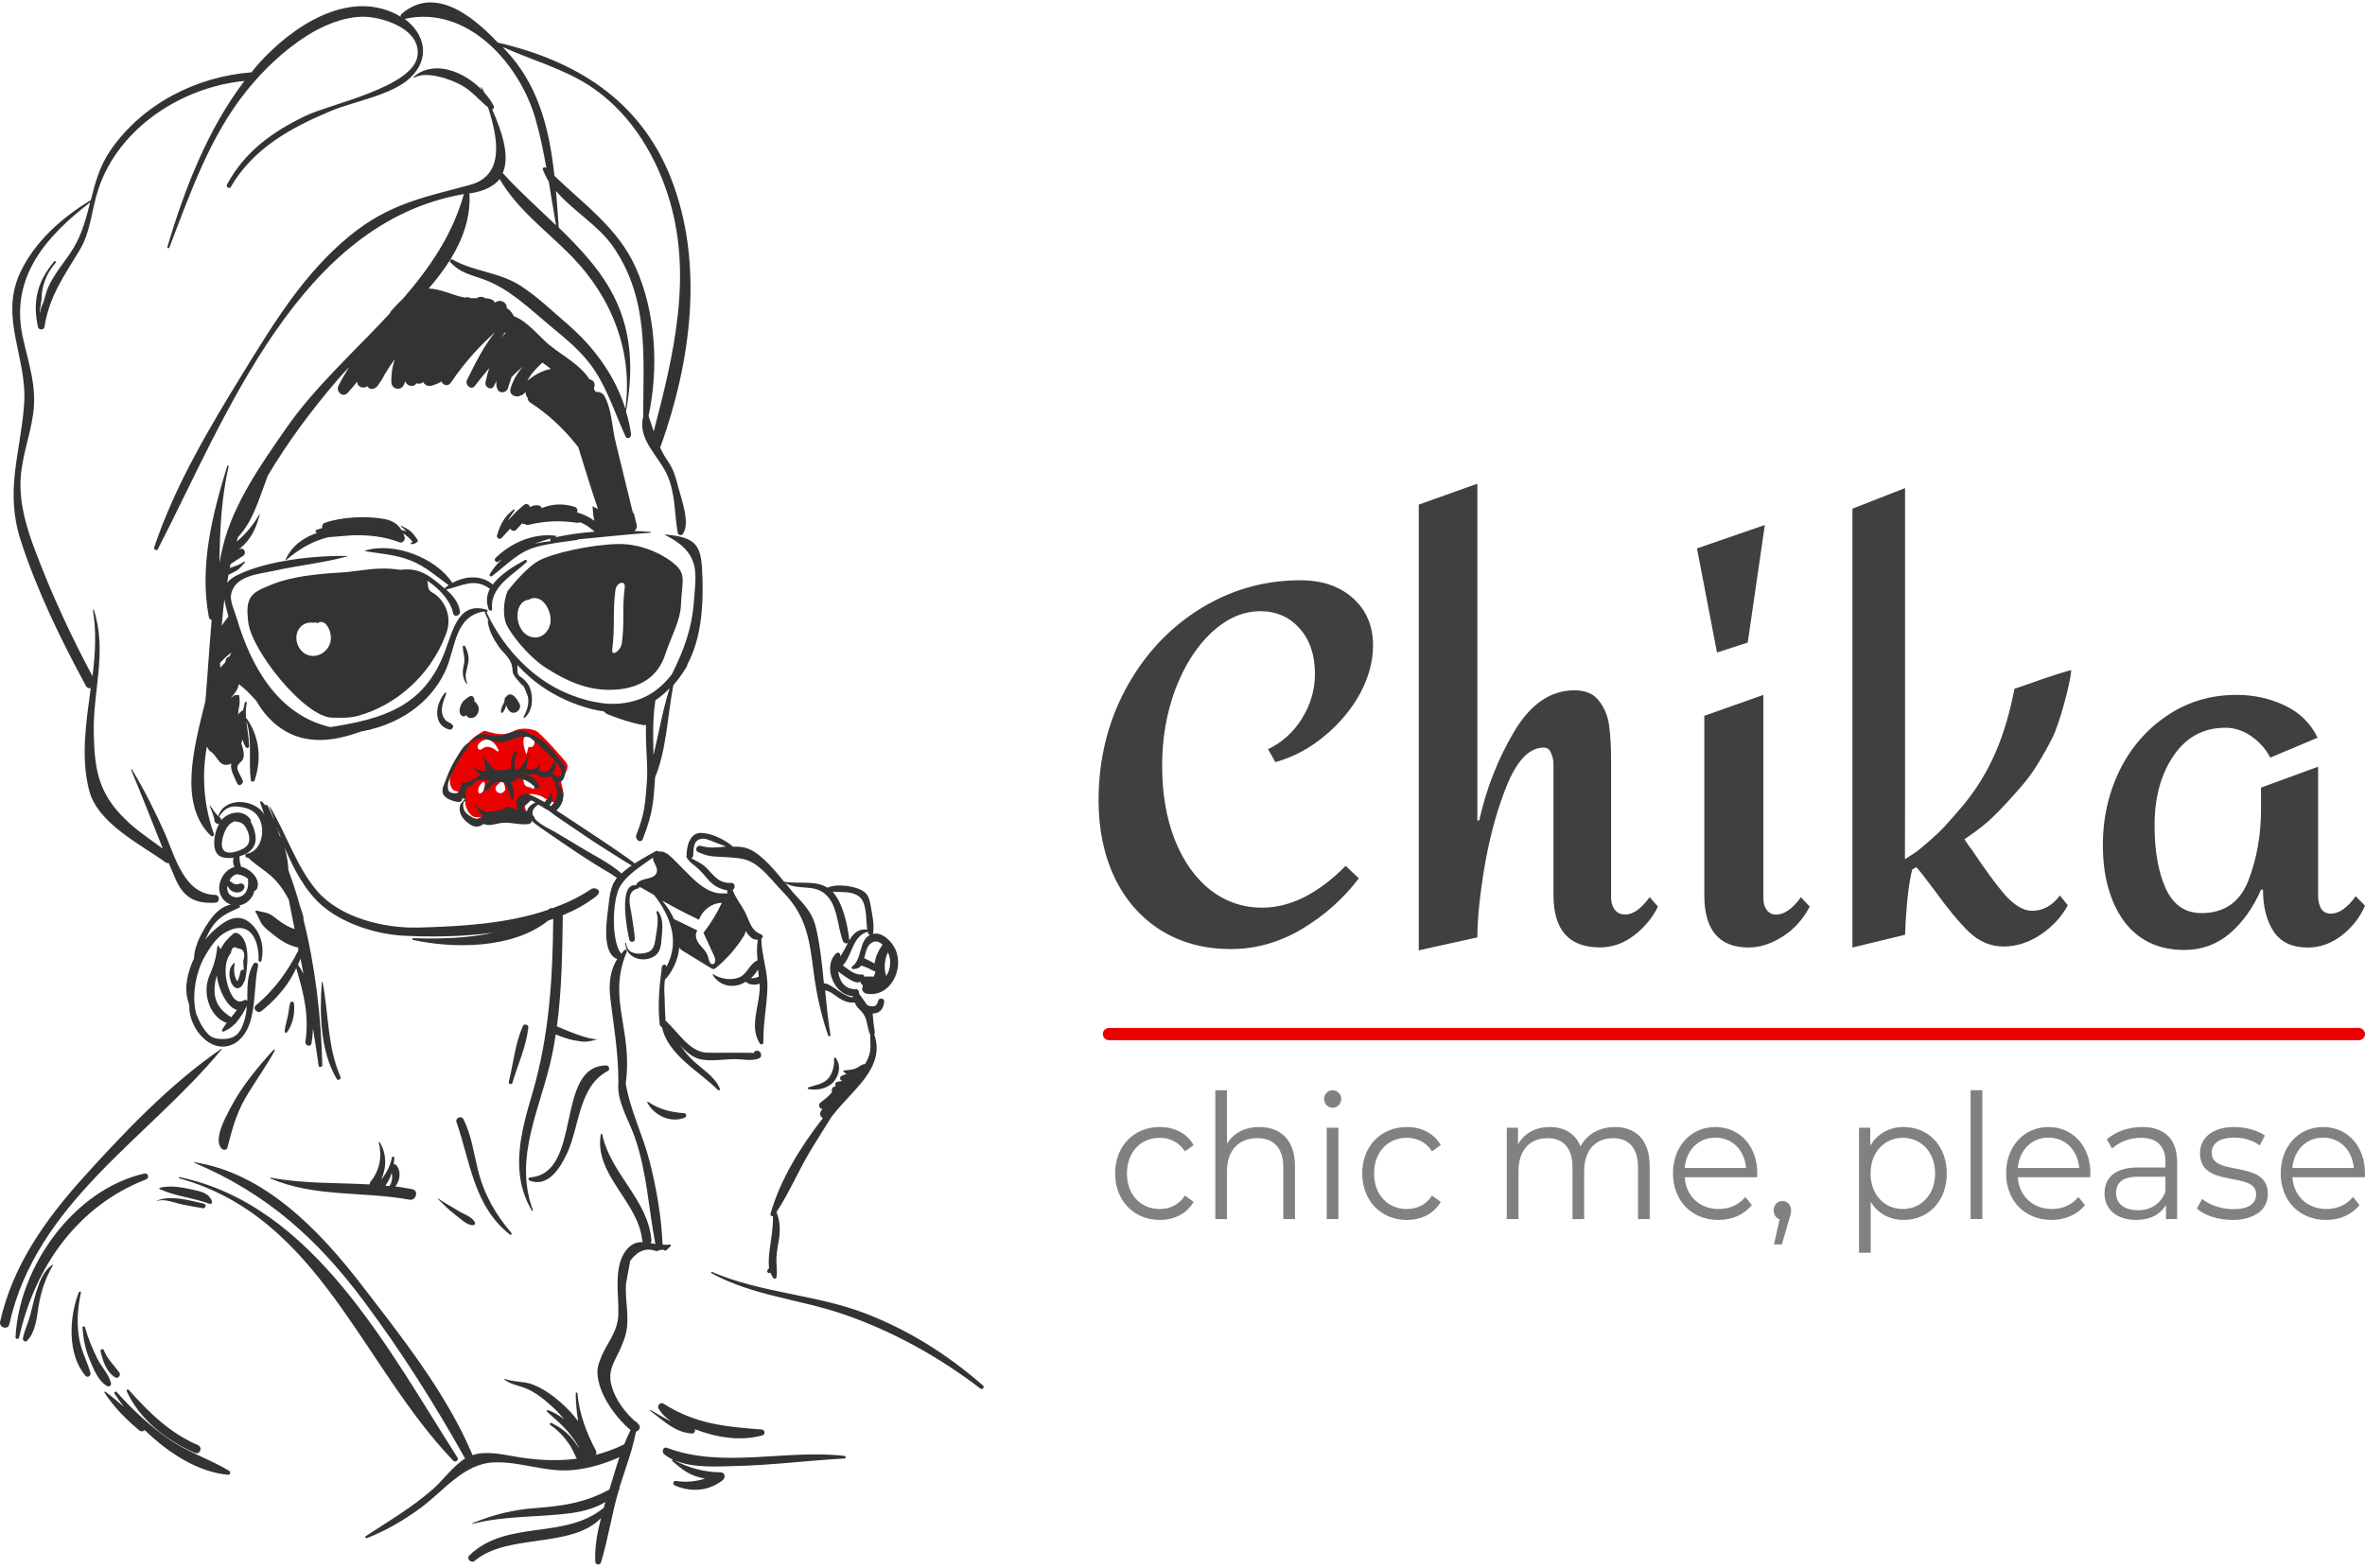 <svg width="193" height="128" viewBox="0 0 193 128" fill="none" xmlns="http://www.w3.org/2000/svg">
<g id="Group 217">
<line id="Line 14" x1="90.5" y1="84.413" x2="192.5" y2="84.413" stroke="#EB0002" stroke-linecap="round" stroke-linejoin="round"/>
<g id="Group 216">
<g id="chic me, please">
<path d="M94.641 99.585C95.837 99.585 96.844 99.075 97.409 98.111L96.697 97.6C96.213 98.352 95.46 98.692 94.641 98.692C93.096 98.692 91.967 97.544 91.967 95.786C91.967 94.042 93.096 92.88 94.641 92.88C95.46 92.88 96.213 93.234 96.697 93.986L97.409 93.475C96.844 92.497 95.837 92.001 94.641 92.001C92.532 92.001 91 93.56 91 95.786C91 98.011 92.532 99.585 94.641 99.585Z" fill="#818181"/>
<path d="M102.778 92.001C101.582 92.001 100.655 92.497 100.131 93.362V88.996H99.177V99.514H100.131V95.602C100.131 93.9 101.085 92.908 102.603 92.908C103.947 92.908 104.726 93.716 104.726 95.29V99.514H105.68V95.191C105.68 93.05 104.498 92.001 102.778 92.001Z" fill="#818181"/>
<path d="M108.753 90.427C109.156 90.427 109.452 90.101 109.452 89.69C109.452 89.308 109.143 88.996 108.753 88.996C108.364 88.996 108.055 89.322 108.055 89.704C108.055 90.101 108.364 90.427 108.753 90.427ZM108.27 99.514H109.224V92.058H108.27V99.514Z" fill="#818181"/>
<path d="M114.807 99.585C116.002 99.585 117.01 99.075 117.574 98.111L116.862 97.6C116.379 98.352 115.626 98.692 114.807 98.692C113.262 98.692 112.133 97.544 112.133 95.786C112.133 94.042 113.262 92.88 114.807 92.88C115.626 92.88 116.379 93.234 116.862 93.986L117.574 93.475C117.01 92.497 116.002 92.001 114.807 92.001C112.697 92.001 111.166 93.56 111.166 95.786C111.166 98.011 112.697 99.585 114.807 99.585Z" fill="#818181"/>
<path d="M131.778 92.001C130.501 92.001 129.494 92.61 128.983 93.574C128.553 92.525 127.64 92.001 126.471 92.001C125.289 92.001 124.375 92.525 123.878 93.418V92.058H122.964V99.514H123.918V95.602C123.918 93.9 124.845 92.908 126.283 92.908C127.573 92.908 128.325 93.716 128.325 95.29V99.514H129.279V95.602C129.279 93.9 130.192 92.908 131.643 92.908C132.92 92.908 133.672 93.716 133.672 95.29V99.514H134.626V95.191C134.626 93.05 133.497 92.001 131.778 92.001Z" fill="#818181"/>
<path d="M143.406 95.786C143.406 93.546 141.968 92.001 139.98 92.001C137.991 92.001 136.527 93.574 136.527 95.786C136.527 97.997 138.032 99.585 140.235 99.585C141.35 99.585 142.331 99.16 142.962 98.366L142.425 97.714C141.888 98.366 141.122 98.692 140.262 98.692C138.717 98.692 137.588 97.657 137.481 96.098H143.392C143.392 95.984 143.406 95.871 143.406 95.786ZM139.98 92.866C141.364 92.866 142.371 93.886 142.492 95.346H137.481C137.602 93.886 138.609 92.866 139.98 92.866Z" fill="#818181"/>
<path d="M145.455 98.04C145.052 98.04 144.743 98.366 144.743 98.805C144.743 99.174 144.944 99.443 145.226 99.528L144.77 101.584H145.414L145.979 99.627C146.113 99.231 146.167 99.046 146.167 98.805C146.167 98.38 145.871 98.04 145.455 98.04Z" fill="#818181"/>
<path d="M155.352 92.001C154.183 92.001 153.202 92.54 152.624 93.532V92.058H151.711V102.264H152.664V98.111C153.256 99.075 154.223 99.585 155.352 99.585C157.367 99.585 158.871 98.054 158.871 95.786C158.871 93.532 157.367 92.001 155.352 92.001ZM155.284 98.692C153.78 98.692 152.651 97.529 152.651 95.786C152.651 94.056 153.78 92.88 155.284 92.88C156.776 92.88 157.918 94.056 157.918 95.786C157.918 97.529 156.776 98.692 155.284 98.692Z" fill="#818181"/>
<path d="M160.816 99.514H161.77V88.996H160.816V99.514Z" fill="#818181"/>
<path d="M170.591 95.786C170.591 93.546 169.153 92.001 167.165 92.001C165.176 92.001 163.712 93.574 163.712 95.786C163.712 97.997 165.217 99.585 167.42 99.585C168.535 99.585 169.516 99.16 170.147 98.366L169.61 97.714C169.073 98.366 168.307 98.692 167.447 98.692C165.902 98.692 164.773 97.657 164.666 96.098H170.577C170.577 95.984 170.591 95.871 170.591 95.786ZM167.165 92.866C168.549 92.866 169.556 93.886 169.677 95.346H164.666C164.787 93.886 165.794 92.866 167.165 92.866Z" fill="#818181"/>
<path d="M174.808 92.001C173.692 92.001 172.645 92.37 171.932 93.007L172.362 93.759C172.94 93.22 173.8 92.88 174.714 92.88C176.03 92.88 176.715 93.574 176.715 94.85V95.304H174.472C172.443 95.304 171.744 96.268 171.744 97.416C171.744 98.706 172.725 99.585 174.324 99.585C175.493 99.585 176.326 99.117 176.756 98.352V99.514H177.669V94.893C177.669 92.965 176.635 92.001 174.808 92.001ZM174.472 98.791C173.343 98.791 172.685 98.252 172.685 97.388C172.685 96.622 173.128 96.055 174.499 96.055H176.715V97.274C176.339 98.252 175.546 98.791 174.472 98.791Z" fill="#818181"/>
<path d="M182.154 99.585C183.995 99.585 185.07 98.749 185.07 97.459C185.07 94.595 180.489 96.112 180.489 94.099C180.489 93.39 181.053 92.866 182.329 92.866C183.055 92.866 183.794 93.05 184.412 93.504L184.828 92.695C184.237 92.27 183.243 92.001 182.329 92.001C180.529 92.001 179.535 92.908 179.535 94.127C179.535 97.076 184.116 95.545 184.116 97.487C184.116 98.224 183.565 98.706 182.222 98.706C181.227 98.706 180.274 98.338 179.709 97.87L179.279 98.663C179.857 99.188 180.986 99.585 182.154 99.585Z" fill="#818181"/>
<path d="M193 95.786C193 93.546 191.562 92.001 189.574 92.001C187.586 92.001 186.121 93.574 186.121 95.786C186.121 97.997 187.626 99.585 189.829 99.585C190.944 99.585 191.925 99.16 192.557 98.366L192.019 97.714C191.482 98.366 190.716 98.692 189.856 98.692C188.311 98.692 187.183 97.657 187.075 96.098H192.987C192.987 95.984 193 95.871 193 95.786ZM189.574 92.866C190.958 92.866 191.965 93.886 192.086 95.346H187.075C187.196 93.886 188.204 92.866 189.574 92.866Z" fill="#818181"/>
</g>
<path id="Vector" d="M36.72 63.539C36.778 63.095 38.043 60.827 38.289 60.552C38.535 60.266 39.2 59.822 39.389 59.711C39.578 59.6 39.749 59.746 40.396 59.869C41.038 60.003 41.461 59.915 41.977 59.652C42.492 59.389 43.254 59.46 43.712 59.652C44.17 59.845 46.019 62.002 46.202 62.241C46.506 62.651 46.111 63.13 46.076 63.188C46.042 63.247 45.864 63.2 45.739 63.223C45.613 63.235 45.784 63.825 45.784 63.825C45.784 63.825 45.928 64.375 45.985 64.784C46.042 65.193 45.492 65.614 45.492 65.614C45.492 65.614 44.628 65.316 44.37 65.111C44.112 64.906 43.563 64.813 43.328 64.813C43.082 64.813 42.721 65.123 42.767 65.497C42.813 65.871 42.967 66.35 42.967 66.35C42.967 66.35 41.478 66.385 41.026 66.432C40.58 66.478 39.245 66.829 38.73 66.695C38.215 66.56 37.946 65.748 37.968 65.497C37.98 65.245 37.865 64.813 37.825 64.766C37.791 64.719 37.625 64.661 37.23 64.585C36.823 64.526 36.663 63.983 36.72 63.539ZM42.761 63.936C42.853 64.281 43.322 64.281 43.322 64.281C43.66 64.632 43.717 64.065 43.38 63.72L43.236 63.574C42.641 63.083 42.664 63.58 42.761 63.936ZM42.956 61.54C43.013 61.663 43.059 60.915 43.191 60.967C43.637 61.137 43.797 60.377 43.357 60.225C43.231 60.178 43.122 60.143 42.984 60.132C42.515 60.062 42.761 61.154 42.956 61.54ZM41.095 64.632L41.238 64.486C41.169 63.813 41.026 63.632 40.688 63.983L40.545 64.129C40.207 64.474 40.757 64.982 41.095 64.632ZM40.442 61.224C40.803 61.534 40.734 61.201 40.442 60.815C40.104 60.371 39.669 60.178 39.142 60.634C38.782 60.944 39.039 61.4 39.4 61.09C39.669 60.868 40.15 60.973 40.442 61.224ZM39.354 64.667C39.635 64.392 39.658 63.562 39.32 63.913C38.827 64.392 39.016 65.006 39.354 64.667Z" fill="#EB0002"/>
<path id="Vector_2" d="M36.314 56.554C35.553 57.419 35.261 59.155 36.652 59.552C36.766 59.587 36.875 59.529 36.932 59.436C37.156 59.114 36.537 58.968 36.394 58.822C35.776 58.173 36.148 57.337 36.417 56.613C36.457 56.554 36.366 56.502 36.314 56.554ZM37.677 57.425C37.551 57.676 37.442 57.986 37.551 58.267C37.62 58.448 37.866 58.565 38.02 58.401C38.032 58.389 38.043 58.378 38.055 58.354C38.066 58.425 38.1 58.501 38.169 58.535C38.519 58.752 38.919 58.501 39.034 58.126C39.16 57.729 38.954 57.454 38.696 57.215C38.776 56.998 38.553 56.7 38.312 56.852C38.135 56.958 37.986 57.069 37.843 57.203C37.797 57.238 37.751 57.273 37.74 57.349C37.723 57.367 37.7 57.39 37.677 57.425ZM18.106 85.641C18.117 85.618 18.106 85.583 18.071 85.606C13.857 88.499 10.078 92.479 6.66 96.278C3.642 99.65 1.031 103.355 0.012 107.878C-0.103 108.381 0.653 108.597 0.762 108.094C2.972 98.153 12.105 92.923 18.106 85.641ZM37.957 52.761C37.9 52.668 37.757 52.691 37.768 52.82C37.791 53.334 37.98 53.72 37.86 54.234C37.717 54.848 37.717 55.239 38.038 55.783C38.072 55.841 38.152 55.795 38.118 55.724C37.826 55.087 38.175 54.585 38.232 53.948C38.272 53.545 38.141 53.1 37.957 52.761ZM23.316 45.655C23.293 45.702 23.339 45.737 23.373 45.702C24.507 44.731 25.584 44.153 26.792 43.855C27.433 43.808 28.08 43.75 28.733 43.697C30.044 43.662 31.332 43.779 32.609 44.27C32.856 44.363 33.09 44.077 33.022 43.849C32.987 43.726 32.941 43.645 32.896 43.539C33.222 43.755 33.4 43.89 33.646 44.2C33.692 44.258 33.52 44.305 33.52 44.358C33.52 44.539 34.247 44.287 34.069 44.059C33.858 43.785 33.755 43.569 33.486 43.352C33.228 43.148 33.039 43.066 32.747 42.92C32.701 42.896 32.701 42.955 32.735 42.99C32.89 43.095 33.039 43.241 33.182 43.399C33.068 43.341 32.936 43.294 32.798 43.276C32.787 43.276 32.787 43.276 32.775 43.288C32.472 42.762 31.991 42.47 31.287 42.353C29.861 42.102 27.845 42.195 26.488 42.686C26.322 42.745 26.254 42.961 26.299 43.107C26.145 43.154 25.985 43.189 25.83 43.253C25.704 43.3 25.727 43.481 25.864 43.492C25.876 43.492 25.899 43.492 25.91 43.492C24.811 43.855 23.843 44.515 23.316 45.655ZM40.156 49.717C40.179 49.886 39.944 49.886 39.887 49.752C39.641 49.115 39.721 48.542 39.99 48.039C39.956 48.039 39.921 48.028 39.887 48.004C38.696 47.163 37.631 47.846 36.411 48.127C36.95 48.606 37.431 49.173 37.534 49.892C37.591 50.266 37.041 50.441 36.972 50.05C36.795 49.103 35.896 48.069 34.865 47.402C34.968 47.765 34.854 48.133 35.249 48.349C36.188 48.863 36.738 50.015 36.572 51.096C36.526 51.417 36.417 51.733 36.291 52.031C35.049 55.134 32.334 57.595 29.162 58.448C28.498 58.629 27.805 58.594 27.101 58.582C24.845 58.535 20.476 53.054 20.253 50.739C20.184 50.02 20.087 49.226 20.533 48.665C20.803 48.314 21.226 48.115 21.633 47.946C22.52 47.56 23.774 46.964 27.811 46.736C29.449 46.643 30.691 46.21 32.712 46.52C32.712 46.52 32.712 46.508 32.724 46.508C33.858 46.374 34.631 46.689 35.535 47.42C35.782 47.613 36.039 47.817 36.285 48.033C36.389 47.94 36.497 47.841 36.612 47.77C35.615 47.04 34.739 46.257 33.571 45.778C32.34 45.275 31.115 45.205 29.815 45C29.781 45 29.792 44.942 29.815 44.942C32.134 44.223 35.564 45.515 36.921 47.589C37.929 47.017 39.228 46.917 40.162 47.671C40.185 47.683 40.196 47.706 40.208 47.73C40.849 46.841 42.023 46.169 42.842 45.713C42.945 45.655 43.065 45.795 42.968 45.895C41.885 46.923 39.967 47.893 40.156 49.717ZM26.66 51.026C26.534 50.845 26.259 50.704 26.042 50.798C25.996 50.821 25.962 50.845 25.916 50.868C25.893 50.856 25.881 50.845 25.858 50.845C25.733 50.809 25.624 50.809 25.521 50.833C25.04 50.774 24.559 50.979 24.312 51.482C23.986 52.177 24.324 53.1 25.005 53.422C25.578 53.697 26.271 53.492 26.666 53.001C27.153 52.428 27.084 51.622 26.66 51.026ZM41.874 54.982C41.759 54.62 41.92 54.31 41.45 53.673C41.227 53.363 40.923 53.112 40.7 52.785C40.276 52.171 39.893 51.464 39.801 50.722C39.79 50.675 39.858 50.663 39.881 50.699C39.893 50.71 39.904 50.733 39.904 50.745C39.778 50.482 39.647 50.219 39.544 49.927C39.544 49.915 39.544 49.915 39.544 49.904C37.099 50.278 37.19 52.832 36.406 54.626C35.948 55.672 35.261 56.607 34.43 57.361C33.062 58.606 31.281 59.401 29.431 59.722C27.279 60.511 24.96 60.838 22.95 59.471C22.074 58.869 21.415 58.091 20.911 57.203C20.442 56.689 19.972 56.198 19.497 55.847C19.394 56.315 19.148 56.636 18.816 56.998C18.919 56.928 19.016 56.841 19.119 56.771C19.199 56.724 19.297 56.724 19.365 56.759C19.4 56.7 19.491 56.7 19.509 56.771C19.6 57.156 19.566 57.525 19.474 57.887C19.474 58.045 19.451 58.185 19.417 58.343C19.531 58.185 19.675 58.056 19.841 57.969C19.886 57.752 19.932 57.548 19.984 57.343C20.007 57.25 20.161 57.285 20.138 57.39C20.047 57.823 20.047 58.243 20.081 58.664C20.104 58.652 20.127 58.641 20.15 58.676C21.169 60.148 21.369 61.96 20.78 63.69C20.734 63.825 20.499 63.871 20.476 63.69C20.253 62.106 20.619 60.394 20.104 58.857C20.173 59.541 20.316 60.201 20.327 60.908C20.327 61.066 20.127 61.113 20.047 60.978C19.921 60.774 19.846 60.569 19.778 60.353C19.766 60.458 19.743 60.581 19.698 60.675C19.823 61.119 20.001 61.61 19.823 61.972C19.72 62.188 19.428 62.334 19.377 62.562C19.308 62.872 19.703 63.416 19.812 63.725C19.881 63.953 19.577 64.204 19.417 64.035C19.325 63.93 19.159 63.521 19.159 63.521C18.982 63.135 18.787 62.732 18.879 62.334C17.871 62.778 17.791 61.697 17.172 61.341C17.081 61.306 16.926 61.043 16.88 60.943C16.445 63.328 16.634 65.765 17.453 68.079C17.51 68.237 17.298 68.331 17.207 68.225C14.561 65.648 15.804 61.09 16.76 57.238C16.949 55.07 17.075 52.837 17.275 50.617C17.161 50.582 17.064 50.494 17.041 50.354C16.256 46.204 17.333 41.996 18.541 38.052C18.564 37.97 18.684 38.005 18.655 38.087C18.048 40.711 17.951 43.317 17.905 45.941C17.985 45.497 18.083 45.065 18.186 44.62C19.039 41.096 21.369 37.812 23.396 34.896C25.75 31.524 28.956 28.672 31.802 25.592C31.836 25.51 31.882 25.41 31.968 25.329C32.249 25.019 32.529 24.715 32.844 24.429C35.054 21.887 36.938 19.151 37.854 15.844C24.404 18.158 18.495 33.914 12.884 44.825C12.803 44.995 12.523 44.872 12.58 44.691C14.264 39.653 17.098 34.896 19.858 30.407C22.36 26.34 24.822 22.301 28.532 19.257C31.75 16.621 34.585 16.112 38.352 15.095C41.198 14.33 40.649 11.308 39.83 8.766C39.114 8.193 38.553 7.469 37.734 7.001C36.795 6.464 34.843 5.768 33.823 6.329C33.778 6.353 33.732 6.294 33.766 6.259C35.438 4.856 37.849 5.827 39.326 7.34C39.303 7.282 39.28 7.206 39.257 7.147C39.246 7.112 39.291 7.089 39.314 7.124C39.383 7.258 39.44 7.399 39.515 7.545C39.83 7.89 40.087 8.264 40.288 8.638C40.345 8.76 40.276 8.901 40.173 8.947C41.004 10.829 41.622 12.775 41.026 14.125C42.349 15.586 43.895 16.966 45.378 18.392C45.166 17.217 44.983 16.019 44.783 14.821C44.594 14.511 44.433 14.184 44.302 13.839C44.256 13.693 44.445 13.599 44.536 13.693C44.559 13.716 44.582 13.728 44.594 13.751C44.347 12.349 44.067 10.958 43.672 9.614C42.326 5.067 38.055 0.403 33.022 1.543C34.625 2.729 35.197 4.722 33.468 6.364C31.957 7.779 28.848 8.281 26.986 9.064C23.757 10.42 20.688 12.086 18.839 15.253C18.724 15.458 18.415 15.277 18.524 15.06C19.984 12.36 22.257 10.742 24.948 9.45C26.964 8.48 33.772 7.112 34.075 4.523C34.344 2.279 31.023 1.309 29.477 1.367C27.908 1.426 26.305 2.11 25.005 2.94C23.173 4.114 21.535 5.663 20.144 7.387C17.127 11.127 15.535 15.744 13.823 20.203C13.788 20.308 13.622 20.262 13.657 20.157C15.054 15.446 16.949 10.543 19.944 6.61C14.899 7.089 9.677 10.408 8.017 15.47C7.455 17.159 7.421 18.9 6.482 20.449C5.217 22.559 4.037 24.131 3.625 26.696C3.579 26.971 3.155 26.948 3.098 26.696C2.64 24.575 3.052 22.991 4.421 21.337C4.478 21.267 4.61 21.36 4.547 21.442C3.785 22.319 3.402 23.312 3.39 24.44C3.19 25.685 3.19 25.866 3.39 25.013C3.636 24.569 3.716 23.932 3.928 23.464C4.467 22.243 5.354 21.331 6.024 20.203C6.717 19.04 7.032 17.784 7.358 16.521C3.86 19.21 0.825 22.553 1.833 27.398C2.308 29.653 3.029 31.453 2.703 33.803C2.457 35.58 1.781 37.28 1.684 39.08C1.569 41.19 2.199 43.194 2.938 45.123C4.237 48.565 5.818 51.961 7.547 55.199C7.77 53.387 7.885 51.575 7.581 49.816C7.57 49.758 7.65 49.734 7.662 49.793C8.761 53.2 7.581 56.35 7.65 59.839C7.719 63.053 8.085 64.982 10.656 67.284C11.475 68.003 12.403 68.629 13.29 69.277C12.426 67.144 11.595 64.97 10.702 62.849C10.679 62.802 10.736 62.767 10.771 62.813C11.767 64.467 12.643 66.209 13.428 67.968C14.269 69.873 15.008 73.006 17.562 73.053C17.962 73.064 17.962 73.666 17.562 73.69C15.924 73.783 14.996 73.281 14.321 71.749C14.132 71.317 13.96 70.884 13.771 70.452C13.691 70.464 13.605 70.464 13.525 70.405C11.464 68.921 7.965 67.203 7.278 64.532C6.574 61.797 7.032 58.98 7.404 56.175C7.249 56.209 7.1 56.151 7.009 55.982C4.982 52.241 3.029 48.238 1.707 44.17C0.373 40.08 1.649 37.134 1.964 33.055C2.268 29.203 -0.108 25.954 1.672 22.202C2.852 19.707 5.102 17.72 7.41 16.34C7.759 14.938 8.137 13.547 9.013 12.273C11.658 8.445 16.044 6.253 20.528 5.903C20.717 5.675 20.888 5.435 21.089 5.219C23.746 2.244 28.321 -0.9 32.363 1.175C32.478 1.233 32.587 1.297 32.69 1.367C32.678 1.297 32.69 1.21 32.77 1.139C35.438 -1.175 38.507 1.233 40.626 3.477C46.924 4.938 52.215 8.117 54.74 14.511C57.489 21.477 56.389 29.502 53.933 36.386C53.91 36.433 53.887 36.468 53.864 36.52C54.041 36.906 54.248 37.286 54.534 37.695C54.98 38.355 55.152 38.981 55.341 39.746C55.576 40.658 56.383 42.756 55.702 43.609C55.599 43.755 55.33 43.668 55.307 43.504C55.026 41.897 55.129 40.243 54.419 38.706C53.681 37.134 52.02 35.877 52.49 33.984C52.49 29.081 52.982 24.429 50.045 20.145C48.837 18.392 46.735 17.205 45.372 15.586C45.464 16.58 45.527 17.591 45.596 18.573C47.199 20.133 48.734 21.752 49.799 23.634C51.591 26.778 51.717 30.144 51.087 33.587C51.264 34.188 51.413 34.796 51.499 35.445C51.533 35.696 51.184 35.924 51.053 35.638C50.234 33.85 49.638 31.944 48.562 30.291C47.577 28.765 46.197 27.678 44.828 26.538C43.145 25.136 41.553 23.564 39.48 22.81C38.358 22.401 37.608 22.296 36.755 21.419C36.64 21.296 36.789 21.109 36.932 21.191C38.725 22.196 40.757 22.208 42.515 23.348C43.872 24.236 45.092 25.41 46.317 26.462C48.482 28.344 50.182 30.647 51.035 33.37C51.677 28.66 49.89 24.247 46.649 20.922C44.634 18.859 42.246 17.147 40.775 14.616C40.316 15.189 39.532 15.61 38.318 15.791C38.307 15.791 38.284 15.803 38.272 15.803C38.295 15.838 38.318 15.873 38.318 15.925C38.421 18.777 36.95 21.273 34.98 23.552C35.988 23.575 36.932 24.113 37.94 24.294C38.118 24.224 38.278 24.259 38.41 24.341C38.576 24.353 38.736 24.341 38.902 24.341C39.114 24.183 39.395 24.207 39.606 24.341C39.795 24.353 39.967 24.388 40.156 24.464C40.248 24.499 40.334 24.598 40.38 24.703C40.437 24.668 40.494 24.633 40.557 24.61C40.958 24.429 41.41 24.779 41.353 25.148C41.565 25.27 41.714 25.41 41.948 25.82C42.99 26.17 44.136 27.608 44.828 28.157C45.951 29.069 47.342 29.765 48.104 30.962C48.127 30.962 48.138 30.974 48.161 30.974C48.522 31.068 48.596 31.43 48.464 31.693C48.476 31.728 48.487 31.763 48.499 31.787C48.522 31.833 48.556 31.88 48.579 31.933C48.59 31.944 48.59 31.944 48.59 31.956C48.602 31.968 48.602 31.979 48.613 31.991C48.894 31.956 49.209 32.096 49.34 32.353C49.936 33.47 49.936 34.861 50.239 36.094C50.709 38.022 51.178 39.957 51.654 41.885C51.677 41.874 51.7 41.874 51.722 41.874C51.791 42.195 51.889 42.534 51.957 42.855C52.003 43.06 51.911 43.253 51.757 43.346C52.203 43.358 52.644 43.382 53.08 43.417C53.125 43.417 53.125 43.487 53.08 43.487C51.03 43.633 48.997 43.861 46.959 44.048C47.027 44.048 47.084 44.036 47.159 44.036C47.182 44.036 47.182 44.071 47.159 44.071C46.037 44.229 44.863 44.346 43.775 44.644C42.298 45.041 41.319 46.14 40.133 47.04C40.042 47.11 39.91 46.97 39.967 46.87C40.259 46.38 40.597 45.982 40.964 45.661C40.86 45.719 40.752 45.783 40.649 45.854C40.471 45.976 40.288 45.708 40.425 45.567C41.691 44.293 43.575 43.504 45.349 43.732C45.407 43.744 45.43 43.826 45.361 43.837C45.304 43.849 45.246 43.872 45.172 43.896C46.248 43.645 47.371 43.487 48.522 43.405C48.172 43.072 47.772 42.803 47.331 42.628C47.262 42.674 47.176 42.686 47.073 42.674C45.716 42.47 44.451 42.528 43.116 42.844C42.99 42.867 42.893 42.832 42.824 42.774C42.744 42.785 42.658 42.762 42.601 42.727C42.412 42.931 42.24 43.136 42.132 43.241C41.965 43.411 41.719 43.323 41.639 43.148C41.404 43.399 41.17 43.662 40.935 43.913C40.78 44.083 40.5 43.913 40.563 43.697C40.82 42.809 41.181 42.125 41.931 41.587C41.965 41.564 42.023 41.611 42 41.657C41.788 41.944 41.599 42.218 41.439 42.522C41.834 42.055 42.258 41.622 42.75 41.225C42.962 41.044 43.208 41.19 43.242 41.395C43.5 41.26 43.758 41.202 44.004 41.272C44.118 41.307 44.17 41.377 44.204 41.476C45.092 41.126 45.922 41.079 46.884 41.371C47.119 41.441 47.165 41.657 47.084 41.827C47.634 41.985 48.092 42.201 48.499 42.511C48.407 42.137 48.384 41.733 48.356 41.324C48.499 41.406 48.648 41.482 48.791 41.552C48.791 41.529 48.779 41.517 48.779 41.494C48.218 39.84 47.703 38.163 47.188 36.491C46.042 35.042 44.811 33.855 43.265 32.856C43.122 32.763 43.065 32.616 43.053 32.459C42.939 32.336 42.876 32.161 42.91 32.003C42.83 32.073 42.744 32.137 42.664 32.207C42.618 32.254 42.561 32.266 42.51 32.266C42.149 32.529 41.49 32.242 41.668 31.693C41.88 31.021 42.218 30.437 42.687 29.916C42.418 30.144 42.034 30.477 41.748 30.781C41.633 31.103 41.536 31.418 41.456 31.681C41.353 32.055 40.786 32.172 40.603 31.787C40.5 31.559 40.477 31.331 40.523 31.103C40.454 31.237 40.368 31.366 40.311 31.512C40.11 31.921 39.549 31.617 39.618 31.214C39.698 30.805 39.807 30.425 39.921 30.051C39.521 30.53 39.126 31.009 38.742 31.512C38.45 31.898 37.923 31.407 38.112 31.021C38.765 29.689 39.458 28.286 40.397 27.123C39.04 28.333 37.843 29.689 36.801 31.226C36.554 31.588 36.148 31.453 36.028 31.144C35.759 31.302 35.478 31.418 35.163 31.494C34.894 31.553 34.636 31.401 34.533 31.185C34.379 31.331 34.173 31.354 33.984 31.29C33.737 31.664 33.211 31.518 33.073 31.12C33.05 31.202 33.016 31.278 32.982 31.348C32.793 31.939 31.962 31.828 31.939 31.202C31.917 30.507 32.02 29.881 32.22 29.309C31.928 29.718 31.636 30.15 31.367 30.606C31.252 30.857 31.166 30.992 30.817 31.494C30.651 31.734 30.245 31.88 30.033 31.6C30.01 31.576 29.998 31.553 29.987 31.529C29.672 31.757 29.134 31.611 29.157 31.144C28.91 31.453 28.653 31.769 28.361 32.079C27.977 32.5 27.387 31.956 27.622 31.488C27.88 30.974 28.172 30.472 28.487 29.975C28.16 30.308 27.845 30.647 27.565 30.98C25.503 33.376 23.517 36.029 21.856 38.823C21.049 40.956 20.665 42.493 19.423 43.849C19.388 43.972 19.343 44.089 19.308 44.211C20.047 43.609 20.722 42.797 21.169 41.967C21.18 41.956 21.203 41.967 21.203 41.979C20.957 42.926 20.619 43.755 19.927 44.463C19.783 44.609 19.634 44.726 19.48 44.848C19.526 44.837 19.56 44.813 19.606 44.802C19.955 44.696 20.133 45.187 19.841 45.374C19.503 45.602 19.148 45.819 18.81 46.047C18.787 46.152 18.764 46.263 18.753 46.368C19.125 46.222 19.629 46.093 19.886 45.854C19.944 45.795 20.03 45.877 19.967 45.935C19.778 46.152 19.572 46.415 19.325 46.572C19.102 46.707 18.867 46.8 18.644 46.923C18.61 47.128 18.575 47.344 18.541 47.56H18.552C18.718 47.344 18.965 47.151 19.314 46.97C21.724 45.76 25.692 45.328 28.372 45.386C28.384 45.386 28.395 45.409 28.372 45.409C26.397 45.959 24.312 46.152 22.297 46.608C21.14 46.87 19.045 46.97 18.844 48.647C18.787 49.115 19.194 50.038 19.325 50.482C20.505 54.497 22.767 58.395 26.958 59.354C31.184 58.693 34.591 57.723 36.285 53.241C36.99 51.394 37.408 49.08 39.738 49.775C39.83 49.798 39.807 49.933 39.715 49.944C39.704 49.944 39.704 49.944 39.692 49.944C40.901 52.58 43.042 55.006 45.602 56.285C46.993 56.981 48.785 57.53 50.343 57.449C52.37 57.326 53.727 56.467 54.837 55.029C55.811 53.059 56.464 51.324 56.63 49.068C56.687 48.238 56.83 47.221 56.698 46.403C56.475 45.024 55.433 44.246 54.288 43.68C54.265 43.668 54.276 43.633 54.299 43.633C57.059 43.872 57.259 44.65 57.328 47.303C57.397 49.594 57.202 52.171 56.097 54.234C56.097 54.281 56.086 54.339 56.051 54.404C55.713 54.976 55.336 55.485 54.952 55.929C54.471 58.401 54.402 61.171 53.463 63.45C53.32 65.274 53.349 66.209 52.467 68.465C52.301 68.897 51.774 68.547 51.94 68.126C52.644 66.326 52.644 65.607 52.793 63.76C52.793 63.737 52.782 63.725 52.793 63.69C52.793 63.678 52.793 63.678 52.805 63.667C52.816 63.258 52.828 62.843 52.805 62.393C52.759 61.288 52.69 60.236 52.713 59.167C52.644 59.19 52.57 59.214 52.501 59.19C51.459 58.997 50.497 58.676 49.518 58.278C49.461 58.255 49.404 58.208 49.375 58.144C49.363 58.144 49.352 58.144 49.352 58.144C49.318 58.144 49.295 58.109 49.295 58.074C48.642 57.992 47.938 57.811 47.222 57.56C45.184 56.841 43.546 55.736 42.223 54.287C42.235 54.48 42.212 54.719 42.246 54.924C42.292 55.175 42.515 55.257 42.716 55.426C42.83 55.52 42.893 55.619 42.973 55.701C43.265 55.987 43.386 56.566 43.408 56.934C43.431 57.56 43.305 58.167 42.824 58.588C42.779 58.635 42.71 58.577 42.733 58.518C42.968 58.062 43.168 57.548 43.105 57.022C43.082 56.771 42.928 56.508 42.847 56.268C42.767 56.052 42.767 56.052 42.647 55.958C42.458 55.765 42.435 55.742 42.263 55.538C42.24 55.502 42.063 55.298 42.04 55.275L41.874 54.982ZM53.331 61.639C53.767 59.815 54.082 57.957 54.643 56.192C54.27 56.566 53.893 56.899 53.486 57.162C53.251 58.688 53.297 60.172 53.331 61.639ZM17.957 54.106C17.968 54.24 17.98 54.38 17.98 54.515C18.123 54.357 18.26 54.205 18.392 54.047C18.403 54.012 18.403 53.965 18.415 53.925C18.426 53.732 18.57 53.626 18.707 53.603C18.776 53.498 18.833 53.387 18.884 53.27C18.541 53.521 18.237 53.808 17.957 54.106ZM18.306 48.928C18.226 49.635 18.151 50.354 18.094 51.072C18.272 50.821 18.444 50.57 18.644 50.319C18.644 50.307 18.644 50.295 18.632 50.295C18.506 49.787 18.375 49.343 18.306 48.928ZM44.955 43.948C44.496 44.083 44.056 44.223 43.62 44.381C44.056 44.287 44.485 44.223 44.943 44.176C44.874 44.118 44.874 43.995 44.955 43.948ZM41.267 27.175C41.244 27.164 41.21 27.164 41.187 27.152C41.095 27.298 40.986 27.439 40.895 27.585C41.009 27.439 41.141 27.304 41.267 27.175ZM43.048 28.526C43.036 28.526 43.036 28.514 43.025 28.514C43.002 28.537 42.979 28.549 42.956 28.572C42.99 28.555 43.025 28.537 43.048 28.526ZM44.955 30.109C44.697 29.916 44.462 29.747 44.262 29.595C44.038 29.799 43.827 30.027 43.655 30.209C43.408 30.472 43.197 30.77 43.036 31.097C43.609 30.588 44.239 30.267 44.955 30.109ZM47.949 34.44H47.938C47.938 34.452 47.938 34.463 47.949 34.475C47.949 34.475 47.949 34.475 47.961 34.475C47.949 34.463 47.949 34.452 47.949 34.44ZM41.032 3.84C41.267 4.103 41.49 4.354 41.702 4.593C44.067 7.364 44.863 10.818 45.246 14.353C47.657 16.691 50.406 18.596 51.86 21.799C53.52 25.469 53.767 30.039 52.925 33.961C53.08 34.405 53.217 34.826 53.349 35.217C55.009 28.864 56.59 22.313 54.482 15.838C53.326 12.279 51.173 8.953 48.023 6.943C45.853 5.564 43.351 4.891 41.032 3.84ZM41.616 56.683C41.473 56.683 41.382 56.776 41.301 56.888C41.255 56.899 41.221 56.911 41.21 56.969C41.175 57.092 41.164 57.197 41.153 57.32C41.009 57.583 40.86 57.858 40.883 58.138C40.895 58.197 40.941 58.22 40.986 58.185C41.175 58.027 41.255 57.788 41.313 57.548C41.347 57.717 41.427 57.898 41.559 58.027C41.96 58.471 42.681 57.893 42.366 57.39C42.218 57.139 41.96 56.671 41.616 56.683ZM41.233 50.71C41.032 49.933 41.13 48.957 41.422 48.25C41.422 48.25 42.859 46.368 43.975 45.766C45.086 45.164 48.178 44.457 50.423 44.41C52.679 44.352 54.717 45.608 55.336 46.327C55.954 47.046 55.639 47.694 55.582 49.22C55.525 50.745 54.843 51.75 54.282 53.439C53.732 55.128 52.364 56.186 50.125 56.303C47.892 56.426 46.065 55.485 44.565 54.526C43.071 53.58 41.433 51.493 41.233 50.71ZM50.749 52.487C50.984 50.733 50.749 49.717 50.984 47.963C51.064 47.315 50.303 47.531 50.222 48.18C49.987 49.933 50.199 51.248 49.965 53.001C49.867 53.661 50.663 53.136 50.749 52.487ZM42.229 50.172C42.195 50.833 42.51 51.599 43.105 51.897C44.027 52.364 44.897 51.622 44.932 50.652C44.966 49.834 44.313 48.565 43.351 48.863C43.282 48.887 43.225 48.922 43.162 48.957C43.008 48.969 42.859 49.015 42.716 49.115C42.389 49.36 42.252 49.763 42.229 50.172ZM17.298 98.078C17.064 97.37 16.336 97.248 15.695 97.107C14.807 96.915 13.937 96.745 13.038 96.961C12.992 96.973 12.981 97.043 13.027 97.067C14.315 97.657 15.775 97.774 17.098 98.264C17.218 98.329 17.333 98.2 17.298 98.078ZM35.73 97.873C36.2 98.317 36.617 98.761 37.133 99.147C37.545 99.445 38.095 100.047 38.622 100.012C38.736 100 38.811 99.877 38.748 99.772C38.524 99.317 37.826 99.112 37.413 98.849C36.864 98.504 36.28 98.2 35.753 97.844C35.73 97.826 35.707 97.861 35.73 97.873ZM37.333 118.982C31.716 110.204 25.584 98.346 14.642 96.091C14.584 96.079 14.561 96.161 14.619 96.184C26.076 99.363 29.483 111.414 36.995 119.245C37.161 119.409 37.465 119.187 37.333 118.982ZM49.598 87.429C49.81 87.324 49.701 86.974 49.484 86.974C45.235 86.997 47.588 95.787 43.26 96.114C43.105 96.126 43.082 96.318 43.225 96.377C44.737 96.955 45.727 95.337 46.294 94.109C47.308 91.877 47.233 88.668 49.598 87.429ZM41.817 88.388C42.263 86.897 42.939 85.448 43.116 83.876C43.139 83.636 42.767 83.537 42.67 83.753C42.04 85.179 41.897 86.787 41.525 88.3C41.467 88.499 41.759 88.581 41.817 88.388ZM37.814 91.351C37.648 91.041 37.133 91.257 37.253 91.59C38.41 94.963 38.667 98.44 41.605 100.778C41.685 100.848 41.805 100.742 41.731 100.643C40.408 99.094 39.486 97.464 38.994 95.465C38.645 94.074 38.473 92.648 37.814 91.351ZM49.81 71.299C47.869 70.183 45.842 68.757 44.05 67.524C43.815 67.355 43.58 67.191 43.408 66.998C43.408 67.01 43.408 67.021 43.397 67.033C43.374 67.126 43.282 67.238 43.174 67.261C42.469 67.384 41.736 67.103 41.021 67.168C40.528 67.203 39.944 67.489 39.486 67.261C39.406 67.308 39.309 67.355 39.217 67.407C38.782 67.588 38.478 67.407 38.129 67.132C37.837 66.904 37.557 66.53 37.511 66.139C37.499 66.004 37.511 65.853 37.557 65.718C37.625 65.525 37.78 65.455 37.871 65.286C37.929 65.18 38.072 65.344 37.952 65.391C37.705 65.473 37.809 65.981 37.883 66.133C37.986 66.373 38.209 66.519 38.421 66.647C38.633 66.782 38.805 66.887 39.051 66.805C39.131 66.782 39.228 66.735 39.32 66.688C39.343 66.641 39.377 66.606 39.423 66.566C39.154 66.384 38.942 66.11 38.793 65.812C38.77 65.776 38.816 65.742 38.851 65.765C39.377 66.332 39.813 66.338 40.523 66.186C40.746 66.139 40.969 66.104 41.164 66.004C41.319 65.934 41.387 65.835 41.559 65.847C41.582 65.847 41.582 65.87 41.605 65.87C41.828 65.952 42.051 66.04 42.286 66.075C42.051 65.701 42.006 65.297 42.475 64.958C42.899 64.649 43.351 64.912 43.764 65.116C43.998 65.233 44.221 65.356 44.445 65.478C44.445 65.467 44.445 65.467 44.456 65.455C44.645 65.227 44.995 64.999 44.869 64.637C44.857 64.614 44.903 64.602 44.903 64.625C45.029 64.876 45.092 64.999 45.057 65.297C45.035 65.467 44.966 65.619 44.834 65.73C44.88 65.753 44.926 65.788 44.96 65.812C44.972 65.8 44.972 65.788 44.983 65.776C45.298 65.467 45.498 65.058 45.464 64.602C45.453 64.386 45.349 64.228 45.298 64.041C45.275 63.936 45.252 63.947 45.287 63.825C45.287 63.813 45.298 63.813 45.309 63.801C45.143 63.696 45.006 63.503 44.914 63.322C44.491 63.62 44.05 63.427 43.66 63.176C43.368 63.269 43.031 63.246 42.75 63.106C42.727 63.129 42.716 63.153 42.693 63.164C42.87 63.188 43.042 63.246 43.174 63.31C43.557 63.48 43.878 63.766 44.027 64.175C44.084 64.333 43.872 64.415 43.769 64.333C43.511 64.105 43.254 63.877 42.939 63.719C42.75 63.626 42.515 63.597 42.332 63.503C42.154 63.696 41.948 63.801 41.702 63.854C41.937 64.263 41.971 64.912 41.891 65.268C41.88 65.326 41.777 65.35 41.736 65.291C41.611 64.993 41.559 64.666 41.433 64.368C41.364 64.187 41.255 64.035 41.153 63.877C41.038 63.865 40.918 63.842 40.803 63.807C40.557 63.854 40.334 63.901 40.15 64.117C39.984 64.31 39.847 64.526 39.589 64.561C39.555 64.561 39.509 64.549 39.509 64.514C39.463 64.152 39.732 63.924 40.002 63.76C39.652 63.702 39.44 63.579 39.04 63.702C39.005 63.714 38.982 63.702 38.959 63.678C38.925 63.702 38.891 63.725 38.856 63.749C38.702 63.895 38.599 64.07 38.398 64.158C38.364 64.169 38.33 64.169 38.295 64.181C38.192 64.263 38.049 64.362 38.015 64.502C37.957 64.707 38.06 64.923 37.992 65.128C37.969 65.198 37.889 65.245 37.814 65.198C37.78 65.175 37.745 65.128 37.723 65.093C37.768 65.321 37.597 65.502 37.362 65.467C36.978 65.408 36.331 65.216 36.154 64.795C36.011 64.432 36.245 64.029 36.366 63.702C36.589 63.088 36.835 62.527 37.173 61.978C37.488 61.487 37.757 60.897 38.272 60.61C38.318 60.587 38.387 60.622 38.364 60.68C38.249 60.978 38.083 61.171 37.883 61.423C37.557 61.843 37.322 62.276 37.087 62.755C36.898 63.153 36.526 63.737 36.549 64.193C36.56 64.526 36.595 64.684 36.984 64.742C37.322 64.789 37.385 64.707 37.557 64.444C37.568 64.35 37.602 64.251 37.637 64.181C37.66 64.146 37.682 64.111 37.706 64.088H37.694C37.614 64.052 37.614 63.906 37.717 63.906C38.032 63.918 38.41 63.789 38.639 63.608C38.753 63.515 38.908 63.462 39.011 63.369C39.068 63.322 39.114 63.264 39.177 63.199C38.919 63.018 38.685 62.767 38.536 62.627C38.513 62.603 38.547 62.58 38.57 62.591C38.839 62.831 39.263 62.936 39.624 62.936C39.624 62.901 39.624 62.854 39.635 62.79C39.612 62.697 39.589 62.597 39.566 62.492C39.532 62.334 39.532 62.299 39.555 62.171C39.509 62.054 39.463 61.943 39.4 61.837C39.377 61.791 39.446 61.715 39.48 61.767C39.784 62.153 40.173 62.872 40.672 62.884C40.918 62.884 41.175 62.825 41.422 62.813C41.679 62.802 41.656 62.755 41.691 62.474C41.702 62.328 41.714 62.2 41.736 62.054C41.736 62.042 41.748 62.03 41.748 62.03C41.782 61.744 41.903 61.458 42.109 61.3C42.166 61.265 42.223 61.323 42.212 61.382C42.166 61.586 42.069 61.767 42.034 61.966C42.011 62.089 42 62.206 41.977 62.317C42 62.475 42.023 62.656 42.023 62.808C42.114 62.819 42.223 62.831 42.303 62.796C42.458 62.726 42.618 62.486 42.698 62.352C42.876 62.066 43.013 61.803 43.248 61.563C43.271 61.539 43.294 61.575 43.282 61.598C42.99 61.908 43.036 62.364 42.945 62.749C43.145 62.808 43.328 62.872 43.529 62.796C43.775 62.714 43.941 62.591 44.056 62.352C44.067 62.328 44.101 62.34 44.09 62.364C44.044 62.533 44.044 62.708 44.01 62.854C44.256 63.001 44.548 63.106 44.783 62.866C44.983 62.673 45.063 62.399 45.195 62.171C45.218 62.136 45.287 62.136 45.298 62.182C45.378 62.516 45.309 62.889 45.086 63.153C45.132 63.188 45.178 63.211 45.229 63.246C45.287 63.304 45.344 63.351 45.418 63.392C45.487 63.497 45.544 63.486 45.561 63.369C46.3 63.082 45.212 61.989 44.943 61.738C44.37 61.177 43.821 60.634 43.174 60.154C43.151 60.166 43.116 60.178 43.082 60.166C42.229 59.973 41.691 60.54 40.906 60.599C40.007 60.669 39.406 59.798 38.53 60.599C38.484 60.634 38.427 60.587 38.45 60.54C38.942 59.722 39.526 59.903 40.299 60.061C41.25 60.242 42.349 59.149 43.168 59.88C43.179 59.88 43.179 59.88 43.191 59.88C43.861 60.119 44.433 60.563 44.926 61.066C45.195 61.341 45.407 61.615 45.63 61.931C45.819 62.206 46.088 62.422 46.134 62.761C46.18 63.082 46.065 63.696 45.71 63.854C45.642 63.889 45.567 63.889 45.498 63.877C45.533 64.058 45.779 64.24 45.848 64.403C45.916 64.584 45.962 64.847 45.962 65.04C45.962 65.484 45.716 65.853 45.413 66.156C45.59 66.291 52.175 70.534 52.049 70.738C51.923 70.954 51.264 70.487 49.942 69.657C48.384 68.687 46.873 67.641 46.666 67.501C46.432 67.343 45.962 67.021 45.613 66.782C45.567 66.77 44.828 66.221 44.794 66.18C44.433 65.999 44.279 65.858 43.918 65.677C43.907 65.689 43.907 65.701 43.895 65.701C43.437 66.022 43.38 66.338 43.523 66.624C43.546 66.636 43.569 66.647 43.592 66.671C43.626 66.706 43.638 66.752 43.638 66.817C44.038 67.319 44.949 67.717 45.241 67.886C45.934 68.295 46.621 68.699 47.302 69.119C48.436 69.815 49.713 70.417 50.72 71.299C51.539 70.557 52.661 69.955 53.543 69.464C53.612 69.429 53.687 69.464 53.732 69.523C53.835 69.499 53.956 69.499 54.059 69.523C54.419 69.605 54.7 69.885 54.969 70.148C55.353 70.545 55.754 70.925 56.137 71.323C56.91 72.1 57.798 72.918 58.886 72.93C59.04 72.93 59.2 72.918 59.355 72.942C59.344 72.86 59.344 72.76 59.355 72.679C58.685 72.573 58.136 72.246 57.683 71.685C57.357 71.288 57.053 70.954 56.641 70.627C56.372 70.423 56.137 70.23 56 69.908C55.988 69.897 56.011 69.873 56.023 69.885L56.034 69.897V69.885C56.011 69.09 56.303 67.939 57.242 67.992C58.107 68.027 59.138 68.529 59.83 69.119C60.122 69.108 60.414 69.119 60.718 69.178C61.863 69.418 63.025 70.797 63.982 71.971C65.104 72.188 66.524 71.825 67.526 72.462C68.333 72.1 69.902 72.316 70.555 72.825C70.967 73.146 71.013 73.76 71.105 74.239C71.225 74.876 71.351 75.56 71.248 76.191C71.248 76.214 71.225 76.226 71.213 76.238C71.987 76.045 72.76 76.828 73.063 77.483C73.825 79.136 72.616 81.486 70.687 81.106C70.475 81.071 70.274 80.784 70.383 80.603C70.418 80.545 70.395 80.469 70.395 80.41V80.399C70.395 80.399 70.441 80.399 70.418 80.399C70.263 80.375 70.251 80.264 70.24 80.136C69.793 80.41 68.883 79.645 68.402 79.306C68.494 80.072 68.94 80.779 69.828 80.744C70.017 80.732 70.143 80.925 70.097 81.106C70.32 81.427 70.555 81.755 70.778 82.064C70.881 82.099 71.059 82.146 71.128 82.146C71.465 82.181 71.597 82 71.666 81.69C71.723 81.416 72.181 81.474 72.158 81.76C72.101 82.31 71.866 82.684 71.305 82.731C71.271 82.731 71.248 82.731 71.213 82.731C71.248 83.245 71.305 83.753 71.391 84.256C71.402 84.326 71.379 84.39 71.345 84.437C72.307 87.196 69.484 89.019 67.95 91.059C67.938 91.07 67.927 91.07 67.915 91.082C67.32 92.017 66.736 92.952 66.157 93.899C65.173 95.529 64.417 97.353 63.363 98.948C63.632 99.585 63.678 100.257 63.598 100.953C63.529 101.526 63.386 102.092 63.363 102.665C63.34 103.232 63.455 103.735 63.363 104.272C63.34 104.418 63.163 104.407 63.094 104.307C63.002 104.173 62.928 104.033 62.871 103.887C62.848 103.898 62.837 103.91 62.802 103.922C62.67 103.968 62.567 103.799 62.625 103.694C62.67 103.624 62.716 103.559 62.768 103.524C62.688 103.022 62.756 102.484 62.814 101.987C62.94 101.041 63.094 100.211 63.083 99.276C62.962 99.299 62.837 99.217 62.882 99.071C63.644 96.371 65.304 93.636 67.154 91.275C66.988 91.193 66.862 90.989 66.965 90.761C67.011 90.667 67.068 90.591 67.131 90.509C66.862 90.568 66.742 90.147 66.965 89.995C67.291 89.755 67.635 89.481 67.898 89.165C67.829 88.972 67.921 88.686 68.19 88.674C68.202 88.674 68.202 88.674 68.213 88.674C68.11 88.551 68.167 88.329 68.379 88.3C68.511 88.288 68.625 88.265 68.751 88.23C68.517 88.207 68.482 87.891 68.706 87.809C68.82 87.763 68.963 87.716 69.095 87.663C69.003 87.616 68.917 87.57 68.837 87.482C68.814 87.459 68.814 87.4 68.86 87.388C69.175 87.342 69.49 87.342 69.793 87.231C70.063 87.137 70.297 86.868 70.589 86.857C70.87 86.412 71.047 85.957 71.036 85.296C71.036 84.975 71.002 84.735 71.025 84.455C71.002 84.431 70.979 84.396 70.967 84.349C70.801 83.929 70.778 83.403 70.595 83.005C70.406 82.62 70.246 82.526 69.988 82.24C69.874 82.105 69.799 81.965 69.753 81.831C69.284 81.901 68.843 81.72 68.442 81.457C68.219 81.311 68.007 81.135 67.772 81.001C67.635 80.919 67.48 80.878 67.337 80.831C67.452 82.053 67.572 83.292 67.772 84.478C67.795 84.595 67.635 84.647 67.583 84.525C67.011 82.871 66.65 81.217 66.415 79.475C66.066 76.828 65.877 74.858 63.936 72.854C63.255 72.158 62.602 71.293 61.829 70.697C60.976 70.037 60.306 70.06 59.395 69.978C58.41 69.897 57.947 70.014 56.95 69.546C56.67 69.412 56.87 68.962 57.162 69.043C57.901 69.26 58.576 69.178 59.258 69.102C58.931 68.985 58.599 68.851 58.261 68.728C58.015 68.646 57.677 68.465 57.42 68.465C56.578 68.453 56.601 69.219 56.567 69.832C56.567 69.955 56.498 70.025 56.412 70.06C56.824 70.288 57.242 70.458 57.592 70.791C58.273 71.451 58.611 72.123 59.676 72.071C60.002 72.059 60.036 72.538 59.79 72.644C60.025 73.292 60.42 73.76 60.764 74.385C61.182 75.162 61.222 75.922 62.132 76.29C62.264 76.349 62.298 76.518 62.166 76.6C62.155 76.612 62.144 76.612 62.132 76.623C62.144 77.991 62.67 79.288 62.625 80.662C62.579 82.164 62.264 83.59 62.298 85.097C62.298 85.267 62.086 85.314 62.006 85.179C61.187 83.905 61.869 82.362 61.983 80.96C62.006 80.744 62.006 80.516 61.995 80.299C61.605 80.434 61.153 80.405 60.861 80.142C60.638 80.276 60.426 80.37 60.231 80.416C59.389 80.621 58.617 80.311 58.158 79.575C58.136 79.551 58.17 79.516 58.204 79.528C58.788 79.902 59.618 80.054 60.277 79.803C60.993 79.528 61.142 78.71 61.777 78.412C61.789 78.4 61.8 78.4 61.823 78.4C61.766 77.827 61.743 77.26 61.846 76.711C61.439 76.758 61.096 76.413 60.861 76.004C60.827 76.138 60.781 76.279 60.695 76.413C60.088 77.395 59.315 78.272 58.433 79.002C58.376 79.049 58.296 79.107 58.21 79.107C58.153 79.107 58.107 79.072 58.055 79.049C57.294 78.581 56.544 78.125 55.782 77.658C55.656 77.576 55.513 77.488 55.444 77.36C55.444 77.348 55.444 77.336 55.433 77.325C55.353 78.19 55.032 79.049 54.391 79.844C54.368 79.879 54.334 79.879 54.299 79.89C54.288 79.949 54.276 80.013 54.242 80.095C54.208 80.481 54.196 80.872 54.23 81.269C54.242 81.953 54.276 82.625 54.311 83.309C55.307 84.209 56.172 85.746 57.54 85.921C57.855 85.968 61.52 85.898 61.497 85.968C61.542 85.822 61.686 85.74 61.834 85.775C61.846 85.775 61.857 85.787 61.88 85.787C62.127 85.846 62.218 86.278 61.96 86.389C61.399 86.64 60.626 86.459 60.031 86.459C59.109 86.448 57.832 86.699 56.95 86.412C56.481 86.255 55.977 85.851 55.513 85.343C55.805 85.74 56.097 86.12 56.435 86.459C57.208 87.237 58.296 87.803 58.742 88.855C58.788 88.949 58.674 89.072 58.588 88.978C57.099 87.47 54.505 86.138 54.024 83.847C53.933 83.812 53.847 83.742 53.835 83.607C53.658 82.035 53.812 80.504 54.013 78.932C54.036 78.739 54.339 78.657 54.374 78.885C54.374 78.897 54.374 78.909 54.385 78.92C55.484 76.904 54.757 74.817 53.377 73.058C53.154 72.924 52.919 72.807 52.696 72.673C52.518 72.567 52.347 72.457 52.158 72.398C52.169 72.445 52.146 72.503 52.089 72.521C50.978 72.737 51.471 74.081 51.562 74.777C51.642 75.402 51.774 76.033 51.808 76.659C51.82 76.921 51.425 76.968 51.362 76.717C51.184 76.033 50.423 72.041 51.9 72.269C52.003 71.96 52.392 71.814 52.73 71.743C53.091 71.673 53.526 71.539 53.606 71.171C53.687 70.762 53.28 70.405 53.28 70.008C52.306 70.715 51.127 71.422 50.577 72.404C49.993 73.444 49.839 76.734 50.692 77.862C50.783 77.757 50.869 77.646 50.972 77.553C51.064 77.459 51.196 77.576 51.15 77.687C50.131 80.136 50.589 81.918 50.972 84.402C51.184 85.758 51.253 87.09 51.064 88.452C51.436 90.661 52.467 92.648 53.028 94.857C53.578 97.037 53.978 99.34 54.07 101.596C54.27 101.619 54.465 101.619 54.677 101.596C54.746 101.584 54.769 101.678 54.723 101.73C53.95 102.519 54.597 101.742 53.578 102.139C52.77 101.818 52.043 102.081 51.425 102.928C51.31 103.554 51.201 104.161 51.087 104.787C51.018 105.722 51.19 106.645 51.201 107.58C51.213 108.638 51.024 109.199 50.617 110.122C50.125 111.204 49.564 111.887 49.913 113.144C50.228 114.272 51.001 115.289 51.854 116.048C51.934 116.048 52.02 116.084 52.009 116.183C52.032 116.206 52.066 116.23 52.089 116.253C52.358 116.469 52.158 116.791 51.9 116.867C51.808 117.334 51.7 117.802 51.562 118.258C51.562 118.316 51.551 118.363 51.516 118.427C51.224 119.432 50.864 120.42 50.554 121.413V121.425C50.566 121.484 50.566 121.56 50.52 121.618C50.509 121.63 50.509 121.63 50.497 121.641C49.925 123.582 49.633 125.598 49.048 127.532C48.968 127.795 48.59 127.749 48.579 127.474C48.522 126.288 48.745 125.089 49.048 123.926C46.592 126.434 41.427 125.148 38.748 127.404C38.456 127.655 38.02 127.246 38.312 126.96C41.382 124.008 46.071 125.727 49.266 123.085C49.312 122.915 49.358 122.763 49.409 122.606C48.59 123.108 47.629 123.371 46.672 123.506C43.958 123.88 41.278 123.699 38.576 124.394C38.541 124.406 38.53 124.347 38.564 124.336C40.271 123.64 41.903 123.231 43.735 123.102C46.008 122.933 47.794 122.647 49.73 121.589C49.999 120.724 50.257 119.824 50.549 118.953C49.381 119.467 48.184 119.841 46.895 119.987C44.588 120.25 42.567 119.292 40.305 119.374C37.849 119.473 36.211 121.7 34.361 123.067C32.982 124.084 31.516 124.949 29.924 125.563C29.821 125.598 29.769 125.446 29.855 125.393C31.728 124.172 33.646 123.044 35.335 121.554C36.188 120.8 36.972 119.672 37.957 119.058C35.467 114.611 32.775 110.35 29.729 106.265C25.893 101.111 21.77 97.417 15.838 94.91C15.815 94.898 15.827 94.875 15.85 94.875C21.558 95.74 26.03 100.392 29.449 104.816C32.735 109.082 36.457 113.752 38.564 118.784C39.721 118.386 41.198 118.772 42.343 118.953C44.004 119.216 45.55 119.274 47.073 119.076C47.004 118.982 46.97 118.871 46.907 118.743C46.764 118.433 46.615 118.129 46.426 117.854C46.031 117.282 45.487 116.703 44.914 116.329C44.811 116.259 44.903 116.101 45.006 116.16C45.687 116.504 46.248 116.878 46.741 117.504C46.867 117.673 47.056 117.901 47.222 118.152C47.233 118.152 47.233 118.152 47.245 118.152C47.199 118.071 47.165 117.995 47.102 117.913C46.878 117.539 46.621 117.206 46.352 116.873C45.836 116.271 45.229 115.768 44.645 115.242C44.588 115.195 44.645 115.084 44.714 115.108C45.206 115.277 45.636 115.552 46.048 115.861C45.767 115.528 45.475 115.201 45.149 114.903C44.456 114.266 43.672 113.606 42.784 113.284C42.2 113.068 41.673 113.009 41.17 112.612C41.147 112.589 41.158 112.53 41.193 112.554C41.908 112.84 42.693 112.735 43.414 112.998C44.29 113.319 45.098 113.898 45.802 114.523C46.248 114.921 46.752 115.435 47.182 116.008C47.056 115.277 46.993 114.523 46.981 113.728C46.981 113.635 47.107 113.647 47.125 113.728C47.251 115.371 47.875 117.001 48.636 118.427C48.705 118.561 48.671 118.678 48.613 118.766C49.386 118.561 50.159 118.287 50.944 117.901C51.098 117.504 51.27 117.106 51.459 116.738C50.239 115.721 48.837 113.787 48.757 112.133C48.734 111.619 48.837 111.379 49.003 110.935C49.472 109.655 50.417 108.813 50.463 107.265C50.509 105.681 50.028 103.39 51.127 102.022C51.551 101.508 52.003 101.374 52.473 101.397C52.438 101.35 52.404 101.292 52.404 101.204C52.066 98.072 48.459 95.868 49.031 92.596C49.043 92.537 49.134 92.537 49.146 92.596C49.827 95.822 52.856 97.896 53.16 101.204C53.171 101.321 53.137 101.409 53.08 101.467C53.206 101.491 53.337 101.514 53.48 101.549C52.931 98.644 52.788 95.675 51.808 92.853C51.27 91.316 50.32 89.901 50.463 88.341C50.474 86.015 50.091 83.818 49.81 81.515C49.667 80.34 49.776 79.224 50.371 78.289C49.003 77.763 49.564 74.847 49.678 73.754C49.747 73.14 49.822 72.626 50.05 72.123L50.343 71.644C50.303 71.65 49.942 71.375 49.81 71.299ZM48.63 73.187C47.731 73.859 46.97 74.28 45.905 74.724C45.916 74.759 45.928 74.794 45.928 74.847C45.882 77.833 45.848 80.831 45.447 83.783C46.397 84.18 47.903 84.84 48.768 84.84C47.749 85.127 47.56 85.033 46.918 84.934C46.438 84.864 45.699 84.589 45.349 84.443C45.269 85.022 45.161 85.594 45.046 86.155C44.159 90.398 41.874 94.419 43.489 98.796C43.5 98.843 43.431 98.867 43.408 98.831C41.593 95.775 42.498 92.461 43.443 89.253C44.823 84.566 45.103 79.873 45.149 75.004C44.995 75.051 44.857 75.11 44.714 75.162C41.857 77.465 36.99 77.453 33.692 76.723C33.623 76.711 33.634 76.588 33.703 76.588C35.799 76.647 38.118 76.612 40.282 76.132C37.74 76.472 35.18 76.495 32.97 76.384C30.726 76.279 27.96 75.402 26.231 73.877C24.908 72.714 23.975 70.96 23.225 69.178C23.414 69.791 23.505 70.452 23.54 71.048C23.9 72.03 24.232 73.041 24.513 74.07C24.616 74.332 24.702 74.607 24.759 74.858C24.771 74.917 24.771 74.981 24.759 75.04C25.744 78.949 26.208 83.064 26.305 86.95C26.305 87.12 26.025 87.166 26.002 86.985C25.858 85.98 25.71 84.969 25.544 83.975C25.521 84.385 25.486 84.794 25.418 85.174C25.36 85.513 24.879 85.366 24.925 85.027C25.24 82.83 24.771 81.059 24.175 79.031C24.084 79.236 23.963 79.44 23.86 79.645L23.66 79.99C23.053 80.948 22.257 81.801 21.341 82.532C21.026 82.783 20.568 82.339 20.883 82.064C22.372 80.831 23.494 79.282 24.358 77.558C24.347 77.477 24.324 77.401 24.312 77.319C24.278 77.319 24.232 77.331 24.198 77.319C23.448 77.138 22.829 76.717 22.234 76.238C21.953 76.01 21.616 75.758 21.392 75.46C21.169 75.151 21.077 74.765 20.854 74.467C20.808 74.397 20.888 74.309 20.957 74.332C21.284 74.438 21.65 74.455 21.965 74.596C22.234 74.718 22.457 74.929 22.704 75.11C23.139 75.431 23.557 75.688 24.038 75.84C23.992 75.624 23.957 75.408 23.912 75.192C23.855 74.87 23.654 73.894 23.608 73.654C23.597 73.596 23.585 73.52 23.574 73.462C23.305 72.936 22.99 72.433 22.589 71.977C21.919 71.2 21.043 70.756 20.304 70.072C20.293 70.06 20.282 70.037 20.282 70.025C20.236 70.014 20.19 70.014 20.138 70.002C19.995 69.967 19.972 69.716 20.138 69.692C21.438 69.488 21.73 67.512 21.014 66.589C20.642 66.098 20.127 65.94 19.537 65.858C18.753 65.736 18.317 66.004 17.877 66.665C17.911 66.7 17.945 66.735 17.98 66.758C18.037 66.817 18.06 66.875 18.06 66.951C18.678 66.244 19.841 66.04 20.436 66.881C20.482 66.939 20.471 67.004 20.448 67.062C20.797 67.623 20.963 68.43 20.797 68.897C20.619 69.423 20.115 69.751 19.554 69.891C19.543 70.154 19.554 70.37 19.646 70.621C19.657 70.656 19.657 70.692 19.657 70.744C20.419 70.914 21.329 71.761 20.957 72.579C20.911 72.673 20.831 72.714 20.757 72.714C20.654 73.216 20.287 73.66 19.783 73.842C19.68 73.877 19.583 73.9 19.48 73.912C19.503 73.923 19.526 73.923 19.56 73.935C19.606 73.958 19.606 74.04 19.56 74.07C18.61 74.525 17.865 74.788 17.253 75.747C17.052 76.056 16.903 76.384 16.749 76.705C17.041 76.343 17.367 76.01 17.733 75.712C18.598 74.993 19.526 74.537 20.471 75.39C21.312 76.144 21.581 77.331 21.335 78.423C21.301 78.558 21.089 78.529 21.1 78.388C21.169 76.816 20.407 74.841 18.22 76.22C17.602 76.618 17.064 77.453 16.709 78.079C16.004 79.3 15.609 81.258 16.016 82.777C16.182 83.151 16.308 83.484 16.543 83.847C17.012 84.542 17.293 84.817 18.146 84.817C19.211 84.817 19.634 84.349 19.961 83.245C20.064 82.871 20.115 82.503 20.138 82.117C19.904 82.596 19.634 83.064 19.297 83.438C19.285 83.496 19.251 83.543 19.182 83.572C18.924 83.835 18.621 84.051 18.243 84.209C18.163 84.244 18.077 84.127 18.129 84.051C18.243 83.859 18.375 83.677 18.501 83.502C17.797 83.274 17.258 82.602 17.023 81.86C16.834 81.299 16.8 80.673 16.943 80.095C17.012 79.808 17.132 79.546 17.247 79.265C17.539 78.558 17.659 77.968 17.751 77.202C17.751 77.179 17.774 77.167 17.797 77.19C17.888 77.29 17.951 77.383 17.997 77.488C18.232 77.021 18.581 76.588 19.073 76.191C19.165 76.121 19.308 76.144 19.411 76.191C20.499 76.781 20.196 79.008 19.995 80.031C19.995 80.054 19.972 80.054 19.961 80.054C19.915 80.177 19.869 80.282 19.795 80.393C19.629 80.644 19.383 80.779 19.131 80.574C18.884 80.381 18.77 79.984 18.735 79.686C18.713 79.493 18.724 79.312 18.77 79.125C18.816 78.909 18.924 78.838 19.039 78.657C19.073 78.599 19.182 78.634 19.154 78.704C19.062 78.967 19.085 79.832 19.377 80.083C19.52 79.879 19.577 79.469 19.634 79.294C19.669 79.171 19.789 79.136 19.892 79.171C19.881 78.944 19.869 78.704 19.846 78.476C20.047 77.804 19.904 77.459 19.4 77.418C19.085 77.225 18.896 77.348 18.85 77.792C18.3 78.429 18.346 79.522 18.547 80.288C18.661 80.732 19.096 82.135 19.904 81.655C20.007 81.597 20.115 81.62 20.184 81.69C20.196 80.644 20.127 79.604 20.688 78.681C20.814 78.476 21.123 78.61 21.06 78.85C20.734 80.375 20.871 82.111 20.367 83.572C20.075 84.414 19.457 85.214 18.552 85.396C16.846 85.746 15.357 83.671 15.449 82.047C15.191 81.328 15.111 80.609 15.334 79.651C15.449 79.16 15.615 78.681 15.838 78.225C15.838 77.132 16.634 75.788 17.218 74.999C17.59 74.484 18.192 73.941 18.833 73.847C18.34 73.666 17.957 73.222 17.894 72.649C17.825 71.86 18.363 70.96 19.136 70.779C19.022 70.54 18.97 70.265 19.079 70.025C18.764 70.06 18.461 70.049 18.203 69.99C17.127 69.751 17.453 67.997 17.888 67.243C17.819 67.267 17.745 67.267 17.676 67.22C17.63 67.185 17.573 67.15 17.522 67.097C17.499 66.916 17.464 66.735 17.407 66.548C17.316 66.285 17.207 66.034 17.104 65.782C17.115 65.771 17.127 65.759 17.127 65.747C17.253 65.893 17.361 66.057 17.464 66.215C17.567 66.373 17.688 66.49 17.814 66.624C18.283 65.087 20.585 65.186 21.455 66.326C21.501 66.384 21.547 66.46 21.581 66.542C21.467 66.197 21.346 65.858 21.232 65.513C21.198 65.432 21.312 65.367 21.375 65.432C21.467 65.525 21.553 65.625 21.633 65.718C21.713 65.683 21.822 65.706 21.868 65.8C21.994 66.075 22.125 66.367 22.24 66.653C22.297 66.758 22.343 66.869 22.394 66.986C22.251 66.577 22.114 66.186 21.971 65.812C21.971 65.8 21.982 65.8 21.994 65.8C23.351 68.009 24.181 70.75 25.87 72.719C27.742 74.917 31.338 75.788 34.11 75.718C37.677 75.624 41.353 75.408 44.703 74.28C44.748 74.245 44.783 74.221 44.828 74.186C44.909 74.128 45.006 74.116 45.086 74.14C46.277 73.707 47.193 73.275 48.281 72.556C48.281 72.556 48.573 72.41 48.808 72.649C49.06 72.848 48.63 73.187 48.63 73.187ZM61.852 79.131C61.72 79.394 61.525 79.645 61.279 79.849C61.502 79.861 61.714 79.826 61.926 79.715C61.903 79.528 61.88 79.323 61.852 79.131ZM72.319 79.674C72.45 79.469 72.553 79.242 72.599 79.002C72.691 78.57 72.645 78.125 72.462 77.74C72.175 78.353 72.118 79.014 72.319 79.674ZM70.933 77.132C70.698 77.406 70.629 77.827 70.521 78.225C70.543 78.236 70.567 78.236 70.589 78.248C70.836 78.382 71.116 78.499 71.362 78.657C71.42 78.418 71.465 78.19 71.505 78.079C71.632 77.734 71.809 77.418 72.021 77.12C71.717 76.828 71.322 76.699 70.933 77.132ZM70.796 76.062C69.553 76.425 69.576 77.956 68.78 78.809C69.272 79.16 69.765 79.616 70.372 79.551C70.463 79.54 70.538 79.645 70.526 79.733C70.561 79.721 70.864 79.709 70.91 79.709C70.944 79.709 71.311 79.721 71.311 79.721C71.311 79.756 71.345 79.586 71.448 79.335C71.391 79.265 71.133 79.201 71.099 79.166C70.91 79.019 70.538 78.926 70.326 78.821H70.292C70.154 78.99 69.942 79.107 69.61 79.107C69.496 79.107 69.456 78.961 69.553 78.891C70.383 78.266 70.068 76.793 71.002 76.314C70.933 76.29 70.859 76.255 70.836 76.168C70.824 76.132 70.824 76.097 70.813 76.062C70.807 76.051 70.807 76.062 70.796 76.062ZM67.95 72.79C67.95 72.801 67.961 72.801 67.95 72.79C68.803 73.76 69.169 75.501 69.307 76.734C69.307 76.746 69.307 76.746 69.307 76.758C69.633 76.209 70.045 75.788 70.773 75.881C70.641 74.993 70.784 73.602 70.022 73.123C69.427 72.731 68.654 72.848 67.95 72.79ZM64.09 72.082C64.428 72.503 64.743 72.901 65.024 73.187C65.854 74.075 66.381 74.701 66.638 75.934C66.942 77.336 67.097 78.797 67.234 80.264C67.492 80.276 67.749 80.445 67.984 80.586C68.522 80.925 68.969 81.328 69.599 81.427C69.587 81.392 69.587 81.346 69.576 81.311C68.099 81.252 67.097 78.926 68.23 77.833C68.419 77.652 68.665 77.88 68.557 78.096V78.108C68.791 77.769 68.98 77.366 69.186 76.992C69.055 77.038 68.86 76.992 68.797 76.834C68.316 75.624 68.385 73.836 67.308 72.959C66.392 72.164 65.098 72.69 64.09 72.082ZM54.036 73.52C54.431 73.976 54.763 74.479 54.998 75.022C55.639 75.332 56.275 75.647 56.916 75.957C56.658 76.279 56.824 76.769 57.082 77.085C57.34 77.406 57.666 77.687 57.775 78.09C57.843 78.353 57.918 78.739 58.17 78.704C58.428 78.669 58.393 78.272 58.273 78.02C57.981 77.395 57.7 76.775 57.408 76.15C57.992 75.396 58.496 74.578 58.908 73.701C58.09 73.713 57.317 74.292 57.048 75.081C56.028 74.601 55.021 74.07 54.036 73.52ZM43.689 65.508C43.575 65.438 43.397 65.326 43.317 65.338C43.093 65.543 42.859 65.759 42.636 65.964L42.882 66.168C42.928 66.192 42.962 66.215 43.008 66.238C43.036 65.975 43.231 65.736 43.689 65.508ZM19.337 82.433C18.753 82.31 18.249 81.462 18.026 80.884C17.848 80.451 17.733 80.031 17.688 79.61C17.522 80.223 17.43 80.872 17.585 81.48C17.785 82.246 18.289 82.666 18.873 83.04C19.022 82.847 19.182 82.631 19.337 82.433ZM19.239 71.387C19.027 71.445 18.856 71.638 18.724 71.878C18.959 72.094 19.216 72.287 19.531 72.141C19.778 72.036 20.058 72.264 19.915 72.538C19.738 72.86 19.354 72.924 19.039 72.79C18.793 72.696 18.667 72.515 18.57 72.299C18.535 72.457 18.535 72.597 18.57 72.719C18.735 73.257 19.377 73.391 19.812 73.094C20.247 72.784 20.282 72.228 20.236 71.738C19.944 71.492 19.497 71.329 19.239 71.387ZM18.272 69.429C18.632 69.827 19.64 69.429 19.989 69.19C20.482 68.839 20.39 68.266 20.178 67.775C20.001 67.378 19.783 67.115 19.337 67.08C19.279 67.08 19.222 67.056 19.182 67.033C18.959 67.103 18.758 67.238 18.598 67.442C18.295 67.81 17.859 68.997 18.272 69.429ZM24.519 78.242C24.461 78.423 24.393 78.593 24.318 78.757C24.484 78.984 24.633 79.236 24.765 79.487C24.685 79.084 24.599 78.663 24.519 78.242ZM22.915 68.365C22.79 68.044 22.669 67.717 22.555 67.395C22.646 67.647 22.732 67.898 22.789 68.161C22.835 68.231 22.881 68.29 22.915 68.365ZM65.951 88.773C65.906 88.797 65.894 88.879 65.951 88.896C66.701 89.042 67.578 88.873 68.081 88.248C68.293 87.973 68.431 87.675 68.465 87.312C68.499 86.927 68.408 86.71 68.23 86.389C68.173 86.284 68.041 86.366 68.053 86.459C68.121 86.95 67.921 87.657 67.606 88.02C67.165 88.534 66.524 88.557 65.951 88.773ZM68.912 118.848C64.205 118.287 58.954 119.906 54.425 118.187C54.099 118.065 53.978 118.532 54.202 118.713C54.425 118.895 54.671 119.035 54.94 119.158C54.872 119.134 54.797 119.216 54.872 119.274C55.433 119.742 55.88 120.151 56.567 120.426C56.882 120.549 57.208 120.642 57.54 120.7C56.779 120.94 55.971 121.022 55.175 120.893C54.929 120.858 54.86 121.168 55.084 121.267C56.395 121.828 57.821 121.735 58.983 120.823C59.229 120.63 59.172 120.186 58.817 120.186C57.586 120.198 56.091 119.812 55.003 119.181C56.515 119.865 58.525 119.707 60.071 119.672C63.031 119.602 65.98 119.216 68.929 119.058C69.049 119.052 69.038 118.86 68.912 118.848ZM80.226 113.103C77.312 110.572 74.197 108.591 70.606 107.212C66.547 105.652 62.098 105.558 58.107 103.828C58.05 103.805 58.015 103.898 58.061 103.933C61.388 105.757 65.213 106.055 68.746 107.253C72.771 108.62 76.624 110.754 80.014 113.354C80.18 113.477 80.369 113.226 80.226 113.103ZM56.715 116.668C58.496 117.363 60.449 117.661 62.218 117.171C62.487 117.1 62.419 116.715 62.161 116.691C59.189 116.463 56.756 116.247 54.145 114.582C53.898 114.424 53.595 114.739 53.749 114.991C54.041 115.482 54.419 115.797 54.826 116.06C54.208 115.774 53.595 115.388 53.091 115.102C53.057 115.078 53.022 115.137 53.057 115.16C54.145 115.967 55.072 116.925 56.452 117.019C56.67 117.024 56.75 116.843 56.715 116.668ZM52.467 77.827C51.883 77.897 51.167 77.816 51.098 76.997C51.098 76.951 51.03 76.951 51.03 76.997C51.053 78.16 52.387 78.616 53.303 78.114C53.898 77.792 53.944 77.214 53.996 76.577C54.053 75.788 54.173 75.104 53.727 74.408C53.681 74.338 53.549 74.385 53.572 74.467C53.784 75.069 53.595 75.963 53.503 76.565C53.394 77.348 53.251 77.728 52.467 77.827ZM55.874 91.234C56.063 91.164 56.04 90.883 55.828 90.872C54.752 90.79 53.789 90.562 52.879 89.936C52.845 89.913 52.799 89.96 52.822 89.995C53.383 91.064 54.729 91.701 55.874 91.234ZM9.059 112.91C8.893 112.203 8.274 111.578 7.948 110.917C7.553 110.128 7.175 109.217 6.94 108.352C6.906 108.229 6.717 108.258 6.728 108.375C6.808 109.298 6.94 110.093 7.301 110.952C7.604 111.683 8.017 112.764 8.75 113.15C8.91 113.237 9.105 113.091 9.059 112.91ZM16.645 98.259C15.489 97.996 13.931 97.528 12.786 98.019C12.775 98.031 12.775 98.042 12.798 98.042C13.468 97.826 14.201 98.189 14.859 98.317C15.42 98.434 15.993 98.545 16.554 98.627C16.771 98.668 16.875 98.317 16.645 98.259ZM22.331 85.694C21.032 87.096 19.686 88.739 18.799 90.457C18.415 91.199 17.35 93.069 18.117 93.788C18.272 93.922 18.512 93.87 18.564 93.665C18.936 92.228 19.268 90.942 20.024 89.638C20.785 88.329 21.696 87.096 22.423 85.764C22.457 85.717 22.377 85.641 22.331 85.694ZM27.771 87.874C26.695 85.366 26.832 82.766 26.322 80.153C26.311 80.118 26.265 80.13 26.265 80.165C26.065 82.719 26.139 85.811 27.473 88.066C27.599 88.259 27.868 88.078 27.771 87.874ZM23.408 84.279C23.889 83.677 24.101 82.637 23.98 81.883C23.957 81.714 23.723 81.737 23.677 81.883C23.574 82.281 23.551 82.713 23.454 83.105C23.373 83.467 23.253 83.823 23.23 84.198C23.23 84.303 23.362 84.349 23.408 84.279ZM10.502 113.454C10.421 113.36 10.301 113.477 10.347 113.576C11.412 115.914 13.599 117.58 15.873 118.591C16.331 118.795 16.577 118.147 16.13 117.954C13.834 116.966 12.162 115.3 10.502 113.454ZM11.916 96.278C12.208 96.166 12.105 95.728 11.79 95.798C6.081 97.084 1.575 103.308 1.266 109.146C1.254 109.328 1.523 109.351 1.558 109.182C2.858 103.355 6.368 98.428 11.916 96.278ZM22.108 96.137C24.788 96.64 27.479 96.535 30.159 96.687C30.159 96.617 30.182 96.529 30.239 96.459C30.989 95.547 31.189 94.431 30.92 93.279C30.909 93.233 30.966 93.209 30.989 93.244C31.561 94.179 31.561 95.319 31.104 96.289C31.539 95.775 31.854 95.161 31.98 94.489C32.002 94.384 32.18 94.407 32.18 94.513C32.169 94.694 32.146 94.857 32.123 95.027C32.191 95.027 32.277 95.05 32.323 95.097C32.77 95.576 32.65 96.359 32.266 96.85C32.724 96.909 33.188 96.985 33.646 97.078C34.196 97.183 33.961 98.025 33.411 97.931C29.643 97.236 25.641 97.75 22.056 96.19C22.028 96.196 22.062 96.126 22.108 96.137ZM31.447 96.786C31.561 96.798 31.682 96.809 31.785 96.821C31.985 96.5 32.054 96.137 31.962 95.751C31.848 96.126 31.682 96.459 31.447 96.786ZM6.459 109.257C6.247 108.024 6.333 106.75 6.602 105.529C6.625 105.424 6.488 105.383 6.436 105.482C5.64 107.51 5.474 110.567 6.986 112.314C7.152 112.495 7.444 112.302 7.381 112.074C7.118 111.128 6.625 110.263 6.459 109.257ZM13.914 117.568C12.288 116.463 10.834 115.096 9.511 113.623C9.431 113.541 9.288 113.647 9.345 113.758C9.58 114.12 9.826 114.476 10.107 114.839C9.614 114.406 9.11 113.985 8.595 113.606C8.549 113.571 8.492 113.641 8.526 113.676C9.299 114.874 10.284 115.856 11.372 116.767C11.527 116.89 11.698 116.849 11.819 116.744C13.748 118.626 16.182 120.174 18.621 120.391C18.799 120.402 18.844 120.151 18.701 120.063C17.132 119.123 15.437 118.585 13.914 117.568ZM4.272 103.25C3.522 103.764 3.241 104.594 2.972 105.43C2.772 106.055 2.646 106.686 2.48 107.311C2.302 107.972 2.01 108.574 1.873 109.228C1.827 109.433 2.073 109.602 2.222 109.433C2.903 108.714 2.995 107.609 3.144 106.651C3.356 105.377 3.682 104.407 4.312 103.291C4.341 103.273 4.306 103.22 4.272 103.25ZM8.206 110.309C8.395 111.116 8.675 111.963 9.385 112.431C9.597 112.577 9.9 112.285 9.746 112.057C9.311 111.443 8.75 110.941 8.48 110.222C8.417 110.058 8.16 110.128 8.206 110.309Z" fill="#333333"/>
<g id="Group 215">
<path id="Vector_3" d="M106.118 47.368C107.899 47.368 109.33 47.859 110.418 48.835C111.506 49.811 112.05 51.097 112.05 52.698C112.05 54.001 111.689 55.316 110.974 56.643C110.258 57.946 109.285 59.097 108.065 60.097C106.868 61.102 105.54 61.803 104.08 62.212L103.484 61.155C104.624 60.611 105.54 59.787 106.233 58.677C106.948 57.537 107.309 56.316 107.309 55.018C107.309 53.475 106.897 52.242 106.072 51.319C105.248 50.372 104.171 49.893 102.849 49.893C101.44 49.893 100.112 50.477 98.863 51.64C97.644 52.78 96.659 54.323 95.915 56.275C95.199 58.197 94.838 60.272 94.838 62.499C94.838 64.778 95.182 66.794 95.874 68.559C96.567 70.295 97.523 71.651 98.743 72.627C99.991 73.603 101.411 74.094 103.003 74.094C104.143 74.094 105.288 73.807 106.427 73.24C107.595 72.644 108.723 71.791 109.811 70.681L110.888 71.698C109.64 73.352 108.088 74.737 106.227 75.847C104.395 76.934 102.471 77.472 100.449 77.472C98.274 77.472 96.361 76.957 94.712 75.929C93.092 74.9 91.843 73.474 90.967 71.657C90.091 69.81 89.65 67.712 89.65 65.351C89.65 62.043 90.383 59.022 91.843 56.281C93.332 53.516 95.325 51.348 97.816 49.776C100.358 48.169 103.118 47.368 106.118 47.368Z" fill="#404040"/>
<path id="Vector_4" d="M120.557 66.969H120.717C121.301 64.339 122.257 61.914 123.586 59.687C124.914 57.467 126.546 56.35 128.487 56.35C129.392 56.35 130.056 56.637 130.48 57.203C130.932 57.77 131.213 58.448 131.316 59.237C131.419 59.997 131.476 60.932 131.476 62.043V73.31C131.476 73.638 131.568 73.947 131.757 74.245C131.968 74.514 132.26 74.654 132.633 74.654C133.268 74.654 133.932 74.181 134.625 73.234L135.301 74.006C134.849 74.929 134.196 75.712 133.348 76.361C132.501 77.01 131.568 77.337 130.56 77.337C128.035 77.337 126.775 75.917 126.775 73.065V62.411C126.775 62.06 126.706 61.745 126.575 61.476C126.466 61.178 126.271 61.026 125.979 61.026C124.863 61.026 123.895 61.972 123.07 63.872C122.274 65.771 121.65 67.969 121.198 70.458C120.774 72.954 120.562 74.97 120.562 76.519L115.781 77.576V41.19L120.562 39.484V66.969H120.557Z" fill="#404040"/>
<path id="Vector_5" d="M142.626 52.452L140.118 53.264L138.486 44.767L144.023 42.856L142.626 52.452ZM143.903 73.316C143.903 73.725 143.995 74.046 144.184 74.292C144.373 74.537 144.625 74.66 144.939 74.66C145.604 74.66 146.279 74.187 146.972 73.24L147.688 74.011C147.104 75.093 146.348 75.922 145.415 76.489C144.51 77.056 143.611 77.343 142.706 77.343C140.29 77.343 139.082 75.922 139.082 73.07V58.431L143.903 56.724V73.316Z" fill="#404040"/>
<path id="Vector_6" d="M182.521 56.724C183.93 56.724 185.229 57.011 186.426 57.577C187.646 58.144 188.55 59.027 189.134 60.219L185.269 61.844C184.897 61.136 184.382 60.558 183.718 60.096C183.054 59.635 182.349 59.407 181.605 59.407C179.824 59.407 178.416 60.166 177.379 61.686C176.343 63.205 175.827 65.099 175.827 67.378C175.827 69.465 176.131 71.189 176.744 72.544C177.356 73.871 178.324 74.537 179.652 74.537C181.513 74.537 182.784 73.655 183.477 71.896C184.17 70.107 184.514 68.167 184.514 66.081V64.292L189.175 62.586V73.158C189.175 73.538 189.255 73.877 189.415 74.175C189.604 74.444 189.867 74.584 190.211 74.584C190.875 74.584 191.551 74.111 192.244 73.158L192.999 73.93C192.599 74.876 191.963 75.694 191.087 76.372C190.24 77.021 189.323 77.348 188.339 77.348C187.062 77.348 186.134 76.916 185.55 76.045C184.966 75.151 184.674 74.011 184.674 72.626H184.514C183.878 74.093 183.025 75.285 181.966 76.203C180.901 77.097 179.67 77.547 178.261 77.547C176.137 77.547 174.488 76.758 173.319 75.186C172.18 73.585 171.607 71.51 171.607 68.962C171.607 66.794 172.06 64.772 172.964 62.901C173.892 61.031 175.18 59.541 176.829 58.431C178.501 57.291 180.397 56.724 182.521 56.724Z" fill="#404040"/>
<path id="Vector_7" d="M165.829 74.349C165.129 74.349 164.387 73.906 163.594 73.026C162.826 72.117 161.944 70.915 160.959 69.425C160.741 69.161 160.528 68.85 160.311 68.505C161.924 67.435 162.676 66.722 163.972 65.301C165.051 64.122 165.549 63.518 166.052 62.742C166.545 61.988 167.401 60.516 167.712 59.722C168.438 57.87 169.081 55 169.014 54.695C166.887 55.304 166.135 55.649 164.397 56.224C163.671 59.888 162.505 63.19 159.704 66.325C158.599 67.556 158.485 67.821 156.436 69.5L156.286 69.598C156.255 69.615 156.224 69.638 156.193 69.661L155.456 70.139L155.466 64.139V39.843L151.172 41.523V77.346L155.466 76.305C155.492 75.505 155.549 74.556 155.648 73.463C155.767 72.37 155.902 71.542 156.047 70.984L156.374 70.783C156.592 70.996 157.095 71.634 157.889 72.704C158.921 74.142 159.849 75.264 160.669 76.063C161.509 76.863 162.448 77.265 163.485 77.265C164.543 77.265 165.554 76.943 166.514 76.305C167.479 75.666 168.22 74.861 168.749 73.9L168.101 73.101C167.479 73.935 166.721 74.349 165.829 74.349Z" fill="#404040"/>
</g>
</g>
</g>
</svg>

